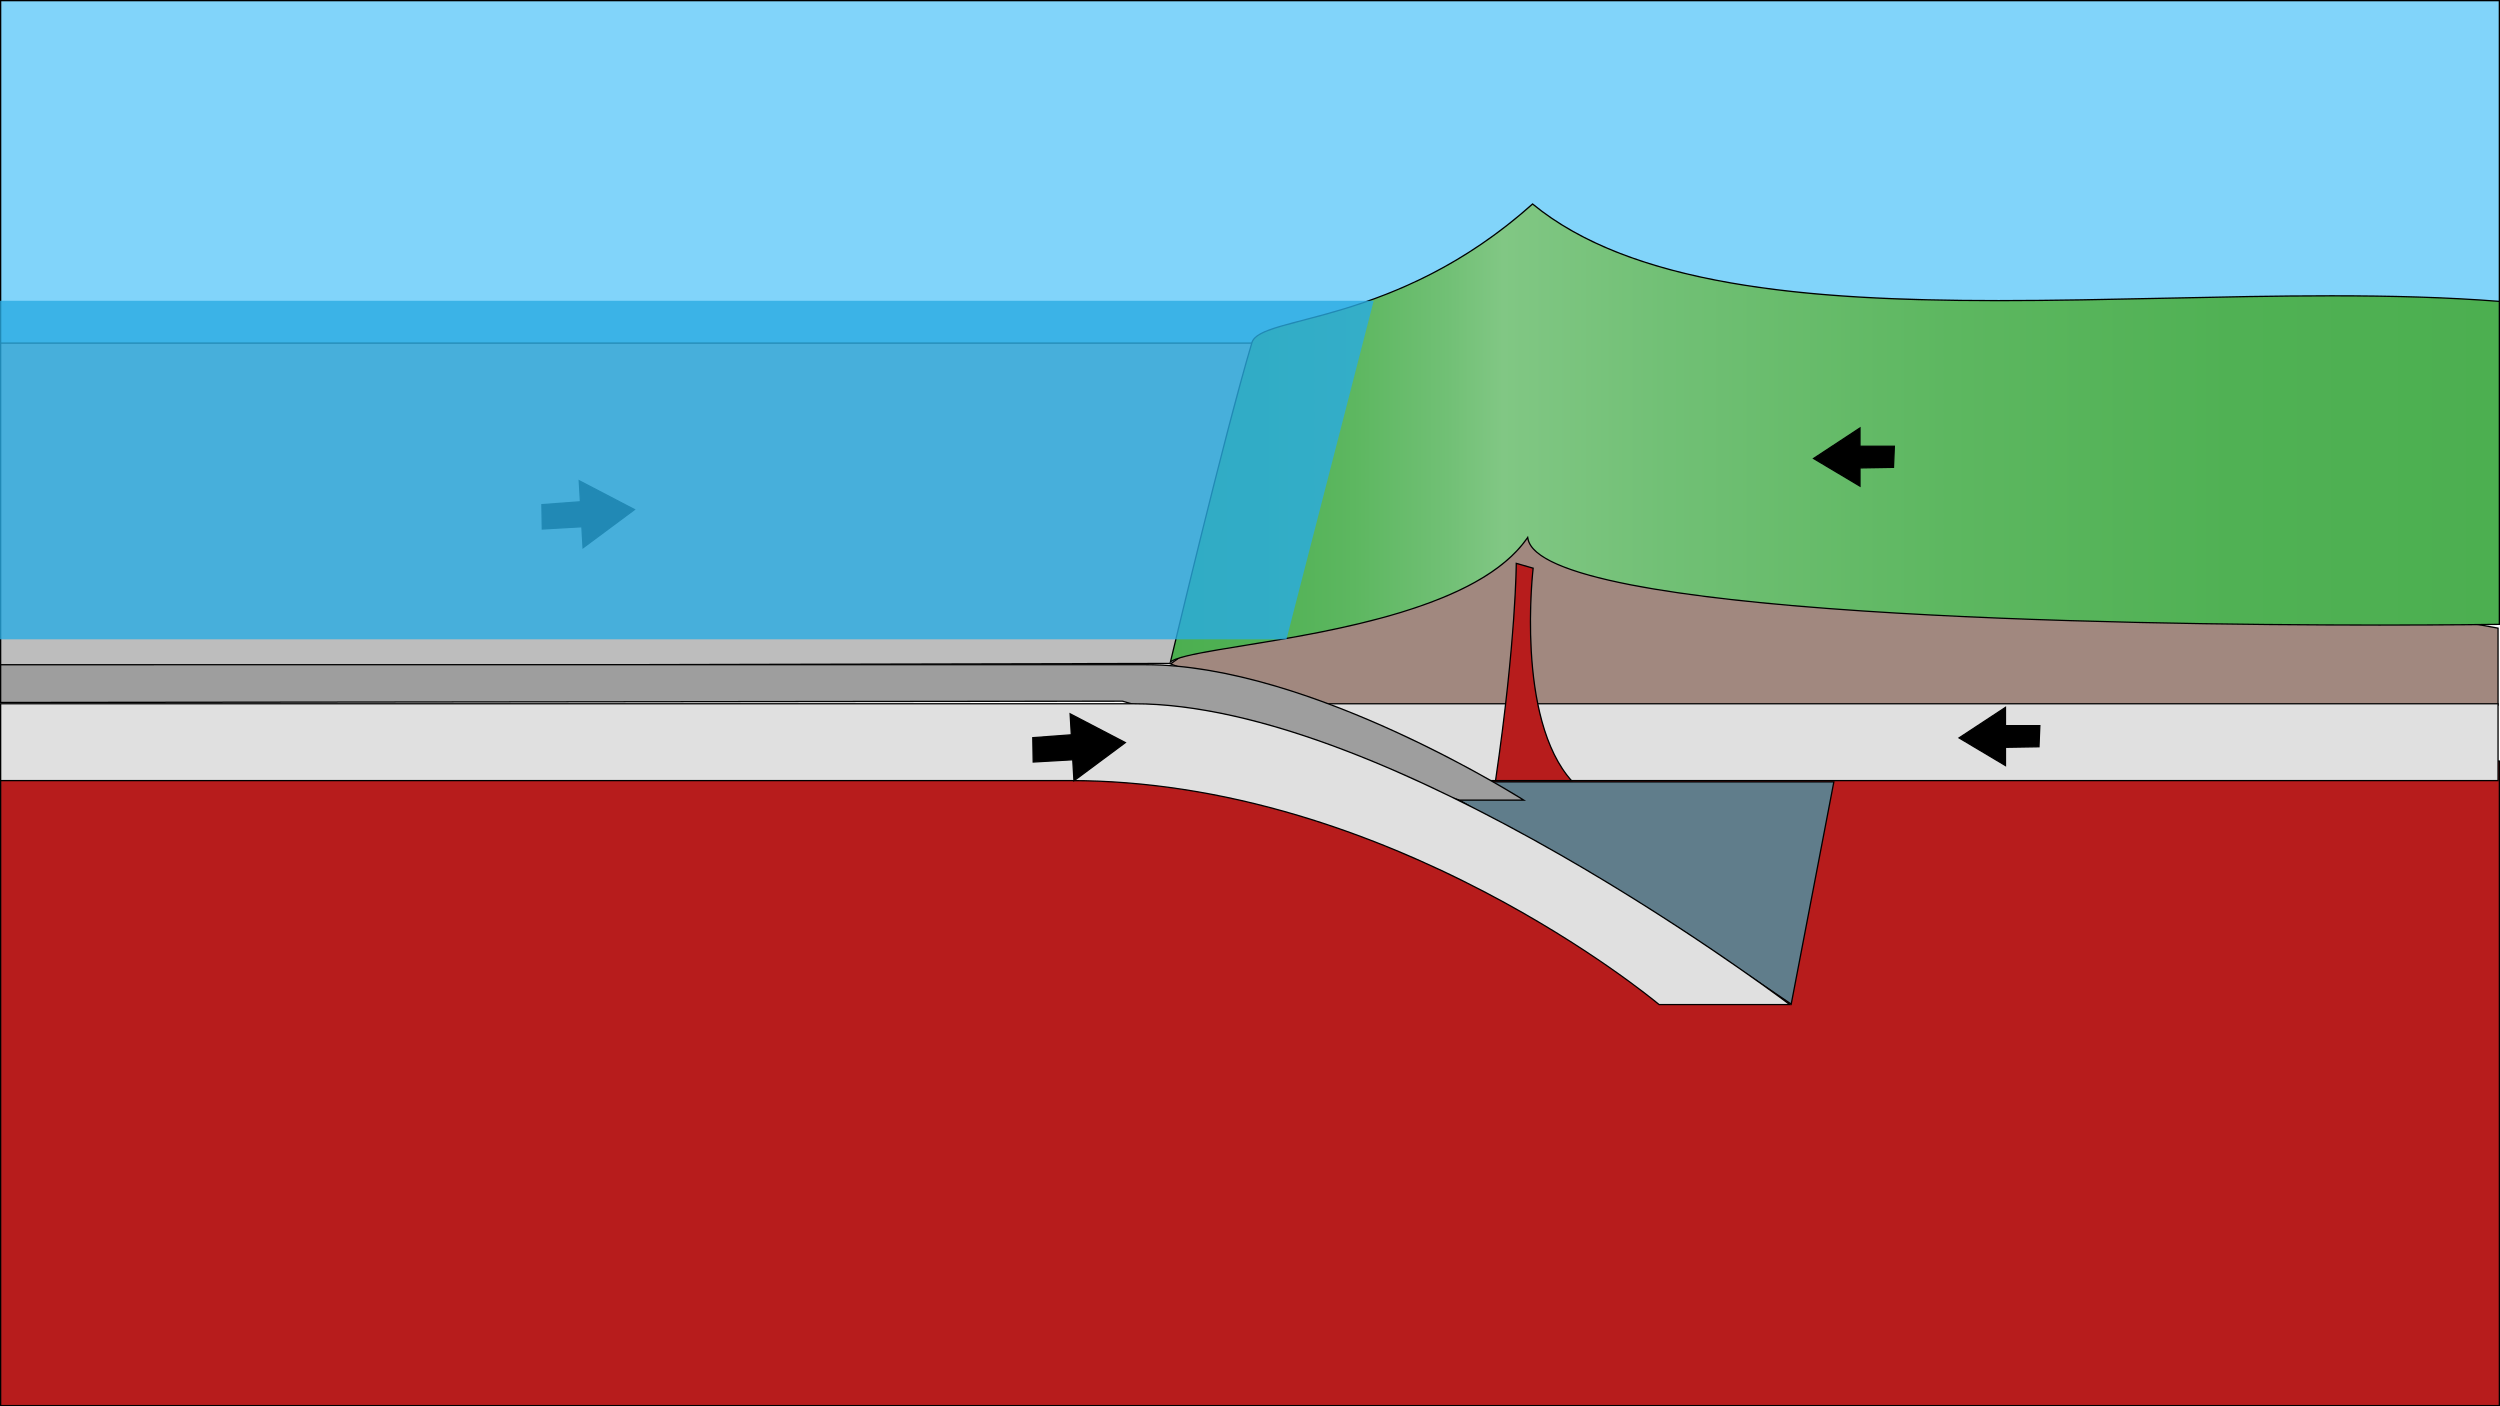 <?xml version="1.0" encoding="utf-8"?>
<!-- Generator: Adobe Illustrator 25.0.0, SVG Export Plug-In . SVG Version: 6.00 Build 0)  -->
<svg version="1.1" xmlns="http://www.w3.org/2000/svg" xmlns:xlink="http://www.w3.org/1999/xlink" x="0px" y="0px"
	 viewBox="0 0 1920 1080" style="enable-background:new 0 0 1920 1080;" xml:space="preserve">
<style type="text/css">
	.st0{fill:#81D4FA;}
	.st1{fill:#B71C1C;}
	.st2{fill:#BDBDBD;}
	.st3{fill:#607D8B;}
	.st4{fill:#CCCCCC;stroke:#000000;stroke-miterlimit:10;}
	.st5{fill:#A1887F;}
	.st6{fill:url(#SVGID_1_);}
	.st7{fill:#E0E0E0;}
	.st8{fill:#9E9E9E;}
	.st9{fill:#999999;stroke:#000000;stroke-miterlimit:10;}
	.st10{stroke:#000000;stroke-miterlimit:10;}
	.st11{opacity:0.8;}
	.st12{fill:#29ABE2;}
</style>
<g id="sky">
	<g>
		<rect x="0.5" y="0.5" class="st0" width="1919" height="306"/>
		<path d="M1919,1v305H1V1H1919 M1920,0H0v307h1920V0L1920,0z"/>
	</g>
</g>
<g id="mantle">
	<g>
		<rect x="0.5" y="584.5" class="st1" width="1919" height="495"/>
		<path d="M1919,585v494H1V585H1919 M1920,584H0v496h1920V584L1920,584z"/>
	</g>
</g>
<g id="plate">
	<g>
		<polygon class="st2" points="0.5,263.5 973.35,263.5 906.62,509.5 0.5,511.5 		"/>
		<path d="M972.69,264l-66.46,245L1,511V264H972.69 M974,263H0v249l907-2L974,263L974,263z"/>
	</g>
	<g>
		<polygon class="st3" points="1289.28,712.59 1096.85,600.5 1408.39,600.5 1375.65,771.16 		"/>
		<path d="M1407.79,601l-32.49,169.32l-85.74-58.15l-0.03-0.02l-0.03-0.02L1098.7,601H1407.79 M1409,600h-314l194,113l87,59
			L1409,600L1409,600z"/>
	</g>
	<path class="st4" d="M960,600"/>
	<path class="st4" d="M1588.5,577.5"/>
	<path class="st4" d="M960,600"/>
	<g>
		<path class="st5" d="M1016.71,541.73c-11,0-44.46-3.11-117.69-31.86c31.21-22.81,139.57-94.5,272.99-99.37
			c18.61-0.68,38.38-1.02,58.75-1.02c291.97,0,673.04,70.21,687.73,72.94v59.08H1021C1020.9,541.51,1019.59,541.73,1016.71,541.73z"
			/>
		<path d="M1230.81,409.98c154.77,0,333.59,19.85,456.35,36.5c126.57,17.17,221.14,34.55,230.84,36.35V541h-897l-0.09,0l-0.08,0.01
			c-0.01,0-1.3,0.21-4.12,0.21c-10.94,0-44.1-3.09-116.66-31.49c14.06-10.21,48.78-33.85,96.22-55.24
			c59.35-26.77,118.48-41.4,175.75-43.49c18.59-0.68,38.35-1.02,58.76-1.02H1230.81 M1230.77,408.98c-20.02,0-39.69,0.33-58.77,1.02
			c-134.32,4.9-244.03,77.98-274,100c74.01,29.13,107.72,32.23,118.71,32.23c2.97,0,4.29-0.23,4.29-0.23h898v-60
			C1919,482,1530.51,408.97,1230.77,408.98L1230.77,408.98z"/>
	</g>
	<g>
		<linearGradient id="SVGID_1_" gradientUnits="userSpaceOnUse" x1="898.909" y1="332.498" x2="1919.5" y2="332.498">
			<stop  offset="0" style="stop-color:#4CAF50"/>
			<stop  offset="0.068" style="stop-color:#50B154"/>
			<stop  offset="0.138" style="stop-color:#5DB760"/>
			<stop  offset="0.208" style="stop-color:#71C075"/>
			<stop  offset="0.25" style="stop-color:#81C784"/>
			<stop  offset="0.375" style="stop-color:#71C075"/>
			<stop  offset="0.587" style="stop-color:#5DB760"/>
			<stop  offset="0.797" style="stop-color:#50B154"/>
			<stop  offset="1" style="stop-color:#4CAF50"/>
		</linearGradient>
		<path class="st6" d="M898.91,508.34c4.41-18.54,42.02-176.07,62.57-245.19c2.25-7.56,16.86-11.37,38.99-17.13
			c40.47-10.55,108.17-28.2,176.55-89.35c35.45,29.12,85.27,48.96,152.29,60.64c53.94,9.4,117.36,13.59,205.67,13.59
			c41.93,0,85.6-0.94,127.84-1.85c42.19-0.91,85.83-1.85,127.68-1.85c50.96,0,91.97,1.36,129.01,4.28v248.05
			c-4.53,0.06-39.83,0.54-92.04,0.54c-106.92,0-262.56-1.88-396.83-10.81c-75.66-5.03-135.58-11.78-178.1-20.06
			c-49.77-9.69-76.36-21.55-79.03-35.27l-0.23-1.15l-0.67,0.96c-37.01,52.78-150.22,71.17-217.85,82.16
			C925.19,500.68,904.71,504.01,898.91,508.34z"/>
		<path d="M1177.03,157.32c35.5,29.03,85.3,48.81,152.2,60.47c53.96,9.4,117.42,13.6,205.75,13.6c41.94,0,85.61-0.94,127.85-1.85
			c42.19-0.91,85.82-1.85,127.66-1.85c50.73,0,91.6,1.35,128.51,4.24v247.09c-6.18,0.09-40.9,0.53-91.54,0.53
			c-106.91,0-262.54-1.88-396.8-10.81c-75.64-5.03-135.54-11.78-178.04-20.05c-49.55-9.64-76.01-21.38-78.64-34.87l-0.45-2.31
			l-1.35,1.93c-8.6,12.26-21.95,23.47-39.7,33.33c-15.34,8.52-34.46,16.3-56.85,23.12c-41.19,12.55-87.31,20.04-120.98,25.51
			c-30.18,4.9-48.29,8-54.97,11.86c5.55-23.3,42.12-176.16,62.27-243.96c2.17-7.29,16.67-11.07,38.63-16.79
			C1041.04,235.95,1108.66,218.32,1177.03,157.32 M1177,156c-106,95-209.44,84.93-216,107c-22,74-63,247-63,247
			c8.92-15.53,221-19,275-96c11.67,59.89,457.09,66.54,654.46,66.54c56.37,0,92.54-0.54,92.54-0.54V231
			c-41.1-3.26-84.7-4.32-129.51-4.32c-83.74,0-171.69,3.7-255.52,3.7C1387.76,230.39,1253.3,218.96,1177,156L1177,156z"/>
	</g>
	<g>
		<polygon class="st7" points="932.41,599.5 915.66,540.5 1918.5,540.5 1918.5,599.5 		"/>
		<path d="M1918,541v58H932.79l-16.47-58H1918 M1919,540H915l17.03,60H1919V540L1919,540z"/>
	</g>
	<g>
		<path class="st8" d="M1121.07,614.5l-259-76l-861.57,1v-29H880c66.03,0,141.82,28.52,193.78,52.45
			c50.38,23.2,88.67,46.67,96.49,51.55H1121.07z"/>
		<path d="M880,511c29.1,0,62.51,5.5,99.33,16.36c29.48,8.69,61.18,20.82,94.23,36.04c47.7,21.97,84.57,44.18,94.96,50.6h-47.37
			l-258.86-75.96l-0.14-0.04l-0.14,0L1,539v-28H880 M880,510c-128,0-880,0-880,0v30l862-1l259,76h51C1172,615,1008,510,880,510
			L880,510z"/>
	</g>
	<g>
		<path class="st7" d="M1274.18,771.5c-3.05-2.54-53.93-44.51-132.95-85.94c-47.64-24.98-96.03-44.89-143.84-59.16
			c-59.77-17.85-118.78-26.9-175.39-26.9H0.5v-59H871c45.56,0,100.43,12.18,163.1,36.21c50.16,19.23,105.38,46.05,164.14,79.71
			c93.26,53.42,166.16,107.5,176.26,115.07H1274.18z"/>
		<path d="M871,541c45.49,0,100.3,12.17,162.91,36.18c50.13,19.22,105.33,46.03,164.07,79.68C1288.15,708.5,1359.28,760.76,1373,771
			h-98.64c-4.22-3.5-54.85-44.96-132.9-85.89c-47.67-25-96.09-44.91-143.93-59.2C937.72,608.06,878.66,599,822,599H1v-58H871
			 M871,540c-200,0-871,0-871,0v60c0,0,574,0,822,0s452,172,452,172h102C1376,772,1071,540,871,540L871,540z"/>
	</g>
	<path class="st9" d="M458.5,540"/>
	<g>
		<path class="st1" d="M1148.58,599.5c14.85-101.36,15.85-160.04,15.92-166.84l12.96,3.7c-0.42,3.72-3.3,31.3-1.45,63.66
			c1.81,31.66,8.65,74.44,30.88,99.47H1148.58z"/>
		<path d="M1164.99,433.32l11.92,3.41c-0.55,5.05-3.2,31.94-1.41,63.33c1.17,20.39,3.95,38.67,8.28,54.33
			c5.17,18.67,12.56,33.67,21.99,44.61h-56.62c8.16-55.77,12.03-98.07,13.84-123.8C1164.64,451.83,1164.94,437.55,1164.99,433.32
			 M1164,432c0,0,0,59-16,168c48,0,0,0,60,0c-44-48-30-164-30-164L1164,432L1164,432z"/>
	</g>
</g>
<g id="arrow">
	<polygon class="st10" points="1454.86,342.7 1454.2,358.91 1428.46,359.35 1428.46,373.36 1392.83,352.12 1428.46,328.68 
		1428.46,342.7 	"/>
	<polygon class="st10" points="1566.59,557.29 1565.93,573.5 1540.2,573.93 1540.2,587.95 1504.56,566.71 1540.2,543.27 
		1540.2,557.29 	"/>
	<polygon class="st10" points="793.5,585.23 793.19,566.53 822.78,564.34 821.86,548.21 864.26,570.31 824.8,599.62 823.88,583.49 	
		"/>
	<polygon class="st10" points="416.5,406.26 416.19,387.57 445.78,385.37 444.86,369.24 487.26,391.35 447.8,420.66 446.88,404.53 	
		"/>
</g>
<g id="ocean">
	<g class="st11">
		<polygon class="st12" points="988,491 0,491 0,231 1055,231 		"/>
	</g>
</g>
</svg>
